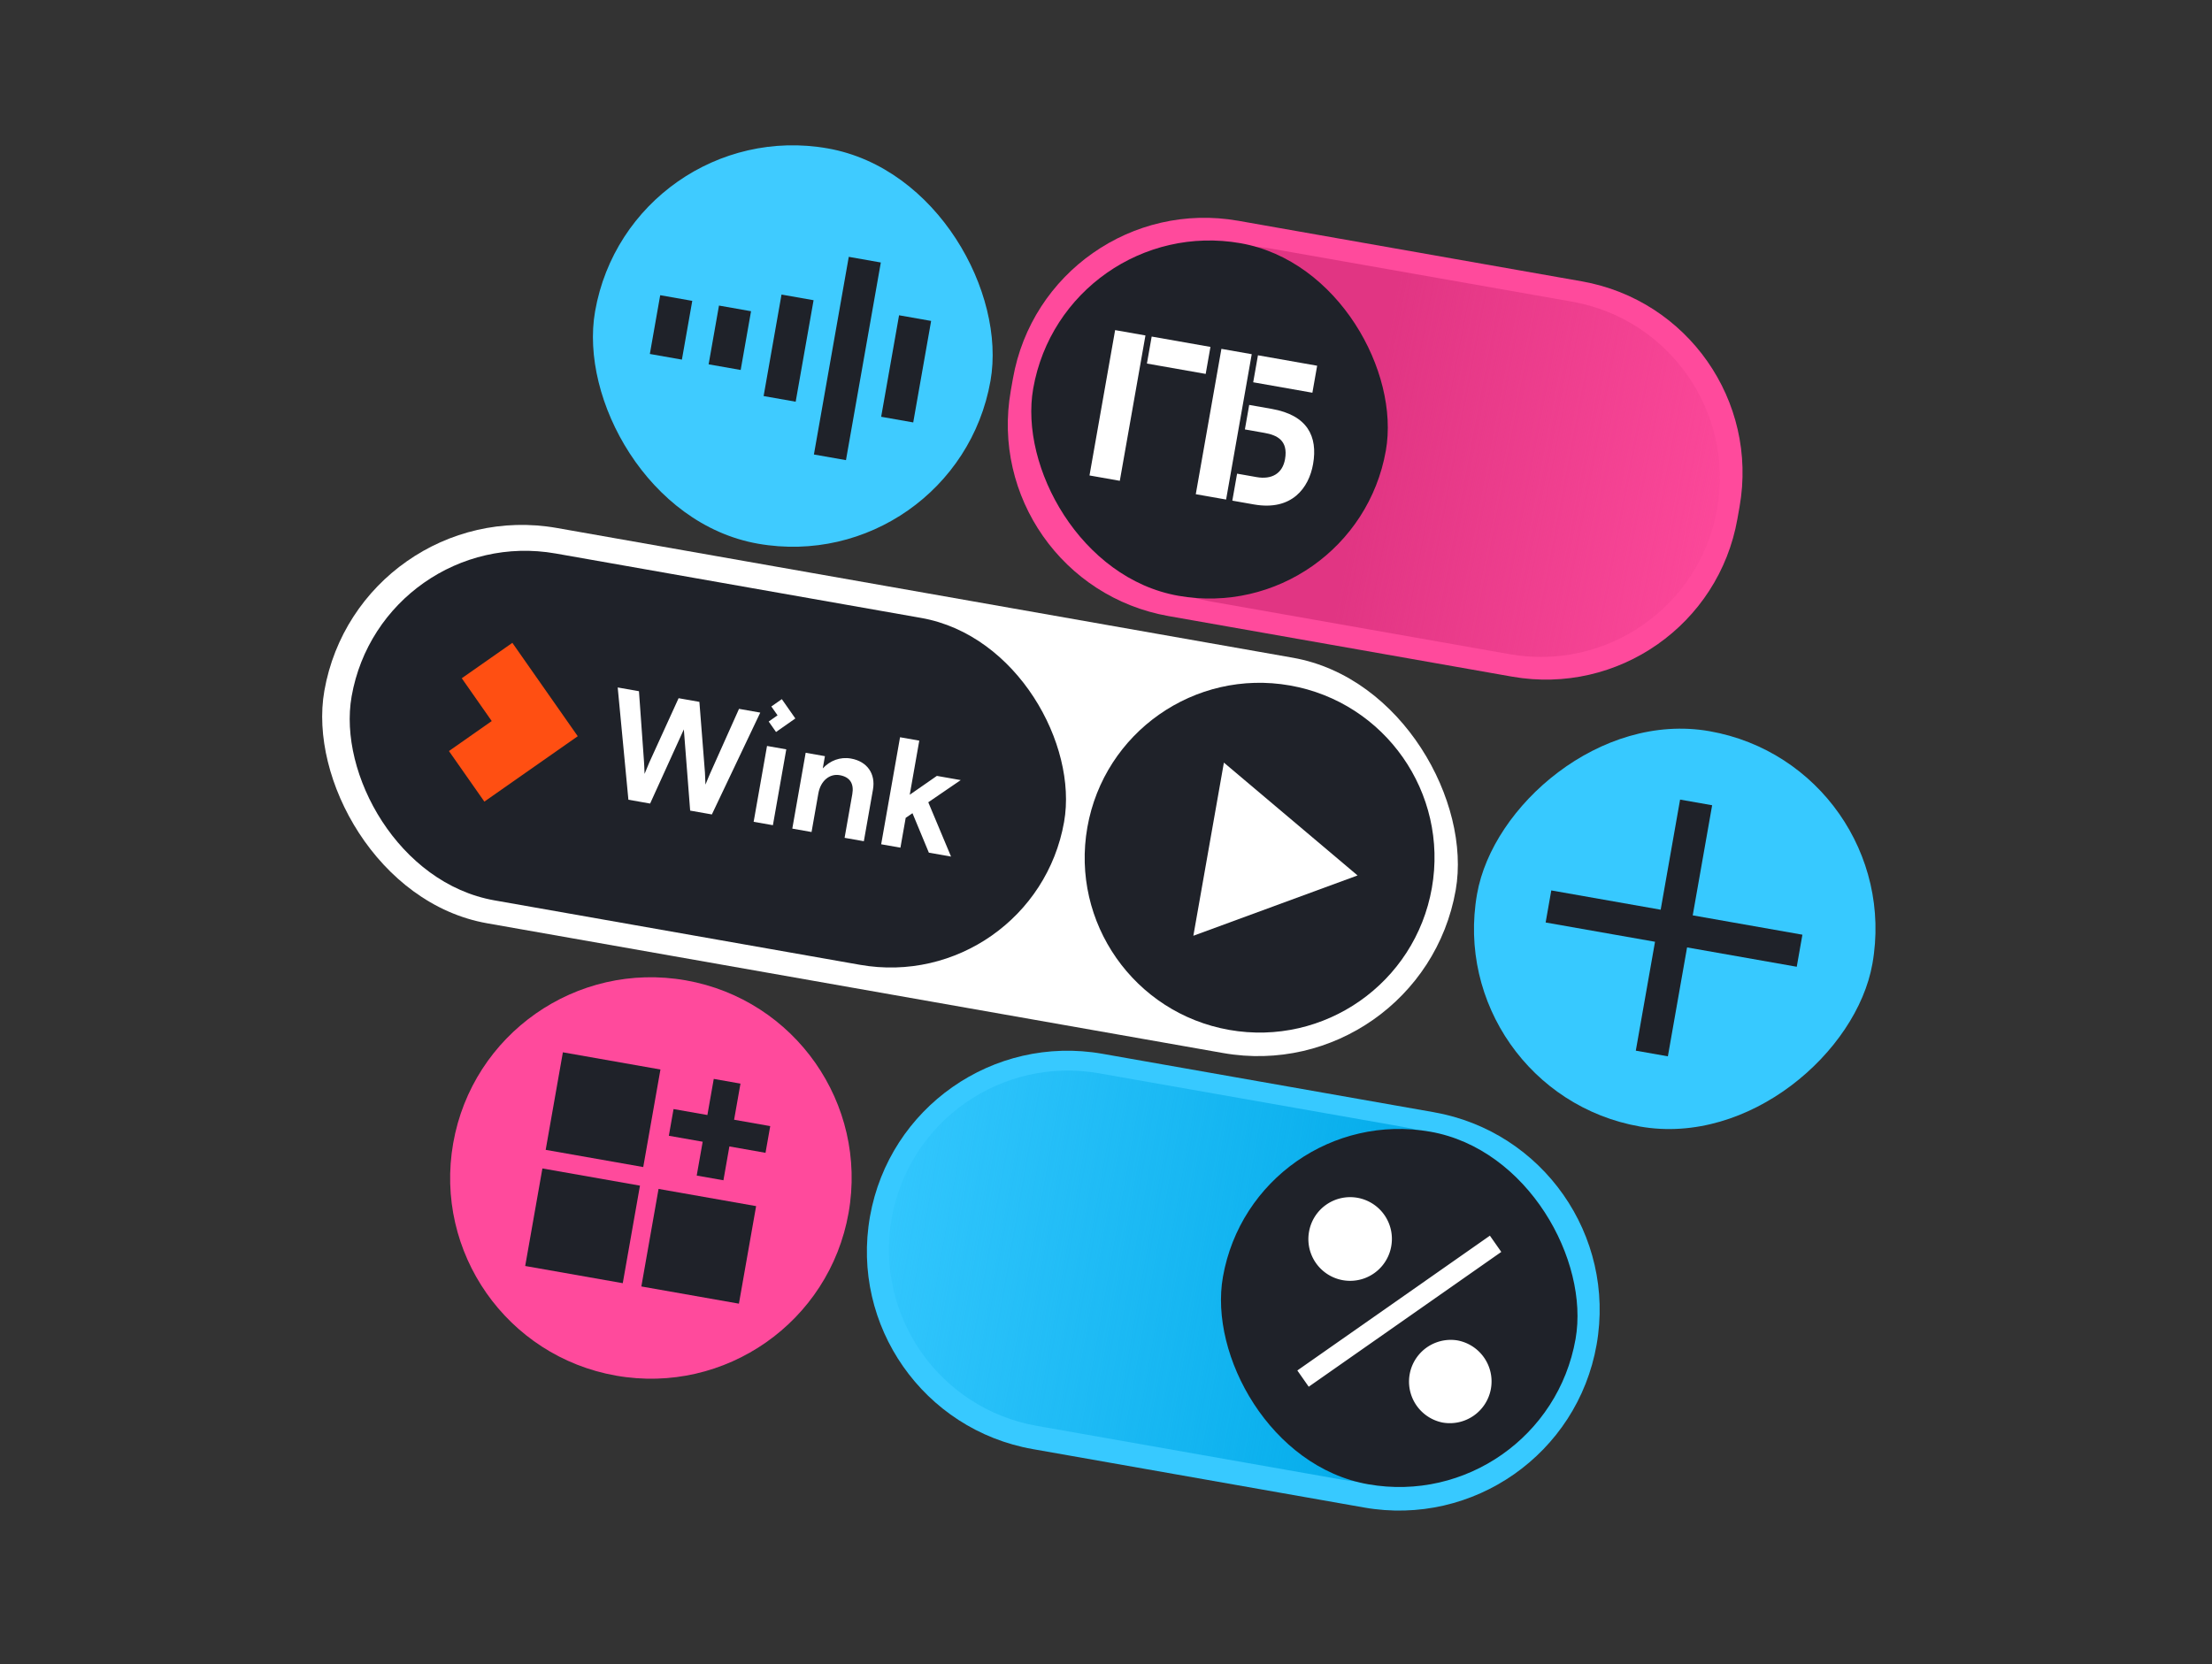 <svg width="291" height="219" fill="none" xmlns="http://www.w3.org/2000/svg"><rect width="100%" height="100%" fill="#333333" stroke="none"/><rect x="82.875" y="14.939" width="52.816" height="52.816" rx="26.408" transform="rotate(10 82.875 14.94)" fill="#3FCBFF"/><path fill="#1F2229" d="m86.854 38.843 4.217.744-1.363 7.731-4.217-.743zM94.586 40.206l4.217.744-1.363 7.731-4.217-.743zM102.813 38.758l4.217.744-2.355 13.355-4.217-.744zM111.66 33.795l4.217.744-4.586 26.006-4.217-.743zM118.277 41.484l4.217.744-2.355 13.355-4.217-.744z"/><path d="M132.973 51.417c-2.454 13.92 6.84 27.193 20.759 29.647l45.187 7.968c13.92 2.455 27.193-6.84 29.647-20.759l.284-1.608c2.454-13.92-6.84-27.193-20.759-29.647l-45.188-7.968c-13.919-2.454-27.192 6.84-29.646 20.76l-.284 1.607Z" fill="#FF4A9C"/><path d="M225.896 66.973c2.259-12.81-6.295-25.026-19.105-27.285l-39.362-6.94c-12.81-2.26-25.026 6.294-27.285 19.105-2.259 12.81 6.295 25.026 19.105 27.285l39.362 6.94c12.811 2.26 25.027-6.294 27.285-19.105Z" fill="url('#paint0_linear_76_5869')"/><rect x="140.016" y="27.914" width="47.106" height="47.106" rx="23.553" transform="rotate(10 140.016 27.914)" fill="#1F2229"/><path d="m151.509 44.284 7.732 1.363-.626 3.552-7.732-1.363.626-3.552Zm-4.192 18.98-3.988-.703 3.372-19.125 3.989.703-3.373 19.125ZM162.745 62.324l2.568.453c1.995.351 3.408-.47 3.74-2.357.439-2.486-1.074-3.174-2.713-3.463l-2.569-.453.569-3.225 2.978.525c4.672.824 6.069 3.606 5.423 7.267-.544 3.088-2.754 6.19-7.78 5.304l-2.842-.5.626-3.551Zm10.533-14.202-.626 3.552-7.787-1.373.626-3.552 7.787 1.373Zm-15.967 16.904 3.372-19.124 3.989.703L161.3 65.73l-3.989-.704Z" fill="#fff"/><rect x="47.256" y="64.887" width="151.128" height="52.816" rx="26.408" transform="rotate(10 47.256 64.887)" fill="#fff"/><rect x="50.282" y="68.805" width="95.174" height="46.346" rx="23.173" transform="rotate(10 50.282 68.805)" fill="#1F2229"/><path d="m67.402 84.584-6.654 4.66 3.942 5.632-5.631 3.945 4.66 6.654 12.287-8.603-8.604-12.288Z" fill="#FF4F12"/><path d="m81.262 90.457 2.796.493.665 9.287s.062 1.068.073 1.591c.19-.486.616-1.49.616-1.49l3.86-8.468 2.736.482.73 9.278s.058 1.088.07 1.61c.189-.485.612-1.469.612-1.469l3.802-8.5 2.795.494-6.367 13.399-2.856-.504-.832-10.685-4.436 9.756-2.857-.504-1.407-14.77Zm17.884 17.676 2.534.446 1.759-9.979-2.533-.447-1.76 9.98Zm11.965 2.108 2.533.446 1.199-6.799c.365-2.072-.758-3.701-2.891-4.078-1.447-.255-2.766.281-3.713 1.295l.284-1.609-2.534-.446-1.759 9.979 2.533.447.894-5.071c.295-1.669 1.483-2.641 2.811-2.407 1.408.248 1.887 1.184 1.657 2.491l-1.015 5.753.001-.001Zm7.295-13.236-2.484 14.084 2.534.447.692-3.923.894-.611 2.154 5.192 2.918.514-2.995-7.145 4.27-2.918-3.139-.553-3.57 2.482 1.256-7.121-2.532-.447h.002Zm-16.932-4.048.816 1.166-1.166.816.966 1.377 2.54-1.78-1.778-2.542-1.378.963Z" fill="#fff"/><path d="M143.048 108.859c2.206-12.515 14.14-20.87 26.655-18.664 12.514 2.207 20.871 14.14 18.664 26.655-2.207 12.514-14.141 20.871-26.655 18.664-12.515-2.207-20.871-14.141-18.664-26.655Z" fill="#1F2229"/><path d="m178.595 115.191-21.602 7.936 4.017-22.783 17.585 14.847Z" fill="#fff"/><rect width="52.816" height="52.816" rx="26.408" transform="scale(1 -1) rotate(-10 -726.043 -1156.122)" fill="#37C9FF"/><path fill-rule="evenodd" clip-rule="evenodd" d="m225.242 105.954-4.218-.743-2.554 14.488-14.39-2.537-.743 4.218 14.389 2.537-2.527 14.329 4.218.744 2.526-14.33 14.429 2.545.744-4.218-14.429-2.544 2.555-14.489Z" fill="#1F2229"/><path d="M59.622 150.413c2.533-14.363 16.23-23.954 30.593-21.421 14.363 2.533 23.954 16.229 21.421 30.593-2.532 14.363-16.23 23.954-30.592 21.421-14.364-2.533-23.954-16.229-21.422-30.593Z" fill="#FF4A9C"/><path fill="#1F2229" d="m74.05 138.462 12.835 2.263-2.263 12.835-12.835-2.263zM71.356 153.743l12.835 2.263-2.263 12.835-12.835-2.263zM86.636 156.437l12.835 2.263-2.263 12.835-12.835-2.263z"/><path fill-rule="evenodd" clip-rule="evenodd" d="m97.413 142.582-3.514-.62-.838 4.753-4.452-.785-.62 3.514 4.452.785-.785 4.452 3.514.62.785-4.452 4.753.838.62-3.514-4.753-.838.838-4.753Z" fill="#1F2229"/><path d="M114.448 160.081c-2.533 14.363 7.058 28.06 21.421 30.592l43.579 7.684c14.364 2.533 28.061-7.058 30.593-21.421 2.533-14.363-7.058-28.06-21.421-30.593l-43.579-7.684c-14.364-2.532-28.06 7.058-30.593 21.422Z" fill="#37C9FF"/><path d="M203.759 175.575c2.258-12.811-6.295-25.027-19.106-27.286l-40.065-7.064c-12.81-2.259-25.026 6.295-27.285 19.105-2.259 12.811 6.295 25.027 19.105 27.286l40.065 7.064c12.811 2.259 25.027-6.295 27.286-19.105Z" fill="url('#paint1_linear_76_5869')"/><rect x="164.972" y="144.819" width="47.106" height="47.106" rx="23.553" transform="rotate(10 164.972 144.819)" fill="#1F2229"/><path fill-rule="evenodd" clip-rule="evenodd" d="M183.023 163.994a5.49 5.49 0 0 1-10.815-1.907 5.491 5.491 0 1 1 10.815 1.907Zm13.115 18.729a5.49 5.49 0 0 1-6.361 4.455 5.493 5.493 0 0 1 1.908-10.816 5.49 5.49 0 0 1 4.453 6.361Zm-25.467-2.398 1.498 2.14 25.332-17.738-1.498-2.139-25.332 17.737Z" fill="#fff"/><defs><linearGradient id="paint0_linear_76_5869" x1="179.642" y1="59.429" x2="226.401" y2="68.308" gradientUnits="userSpaceOnUse"><stop stop-color="#E13583"/><stop offset="1" stop-color="#E13583" stop-opacity=".1"/></linearGradient><linearGradient id="paint1_linear_76_5869" x1="188.694" y1="172.918" x2="117.303" y2="160.33" gradientUnits="userSpaceOnUse"><stop stop-color="#00AAE9"/><stop offset="1" stop-color="#00AAE9" stop-opacity=".1"/></linearGradient></defs></svg>